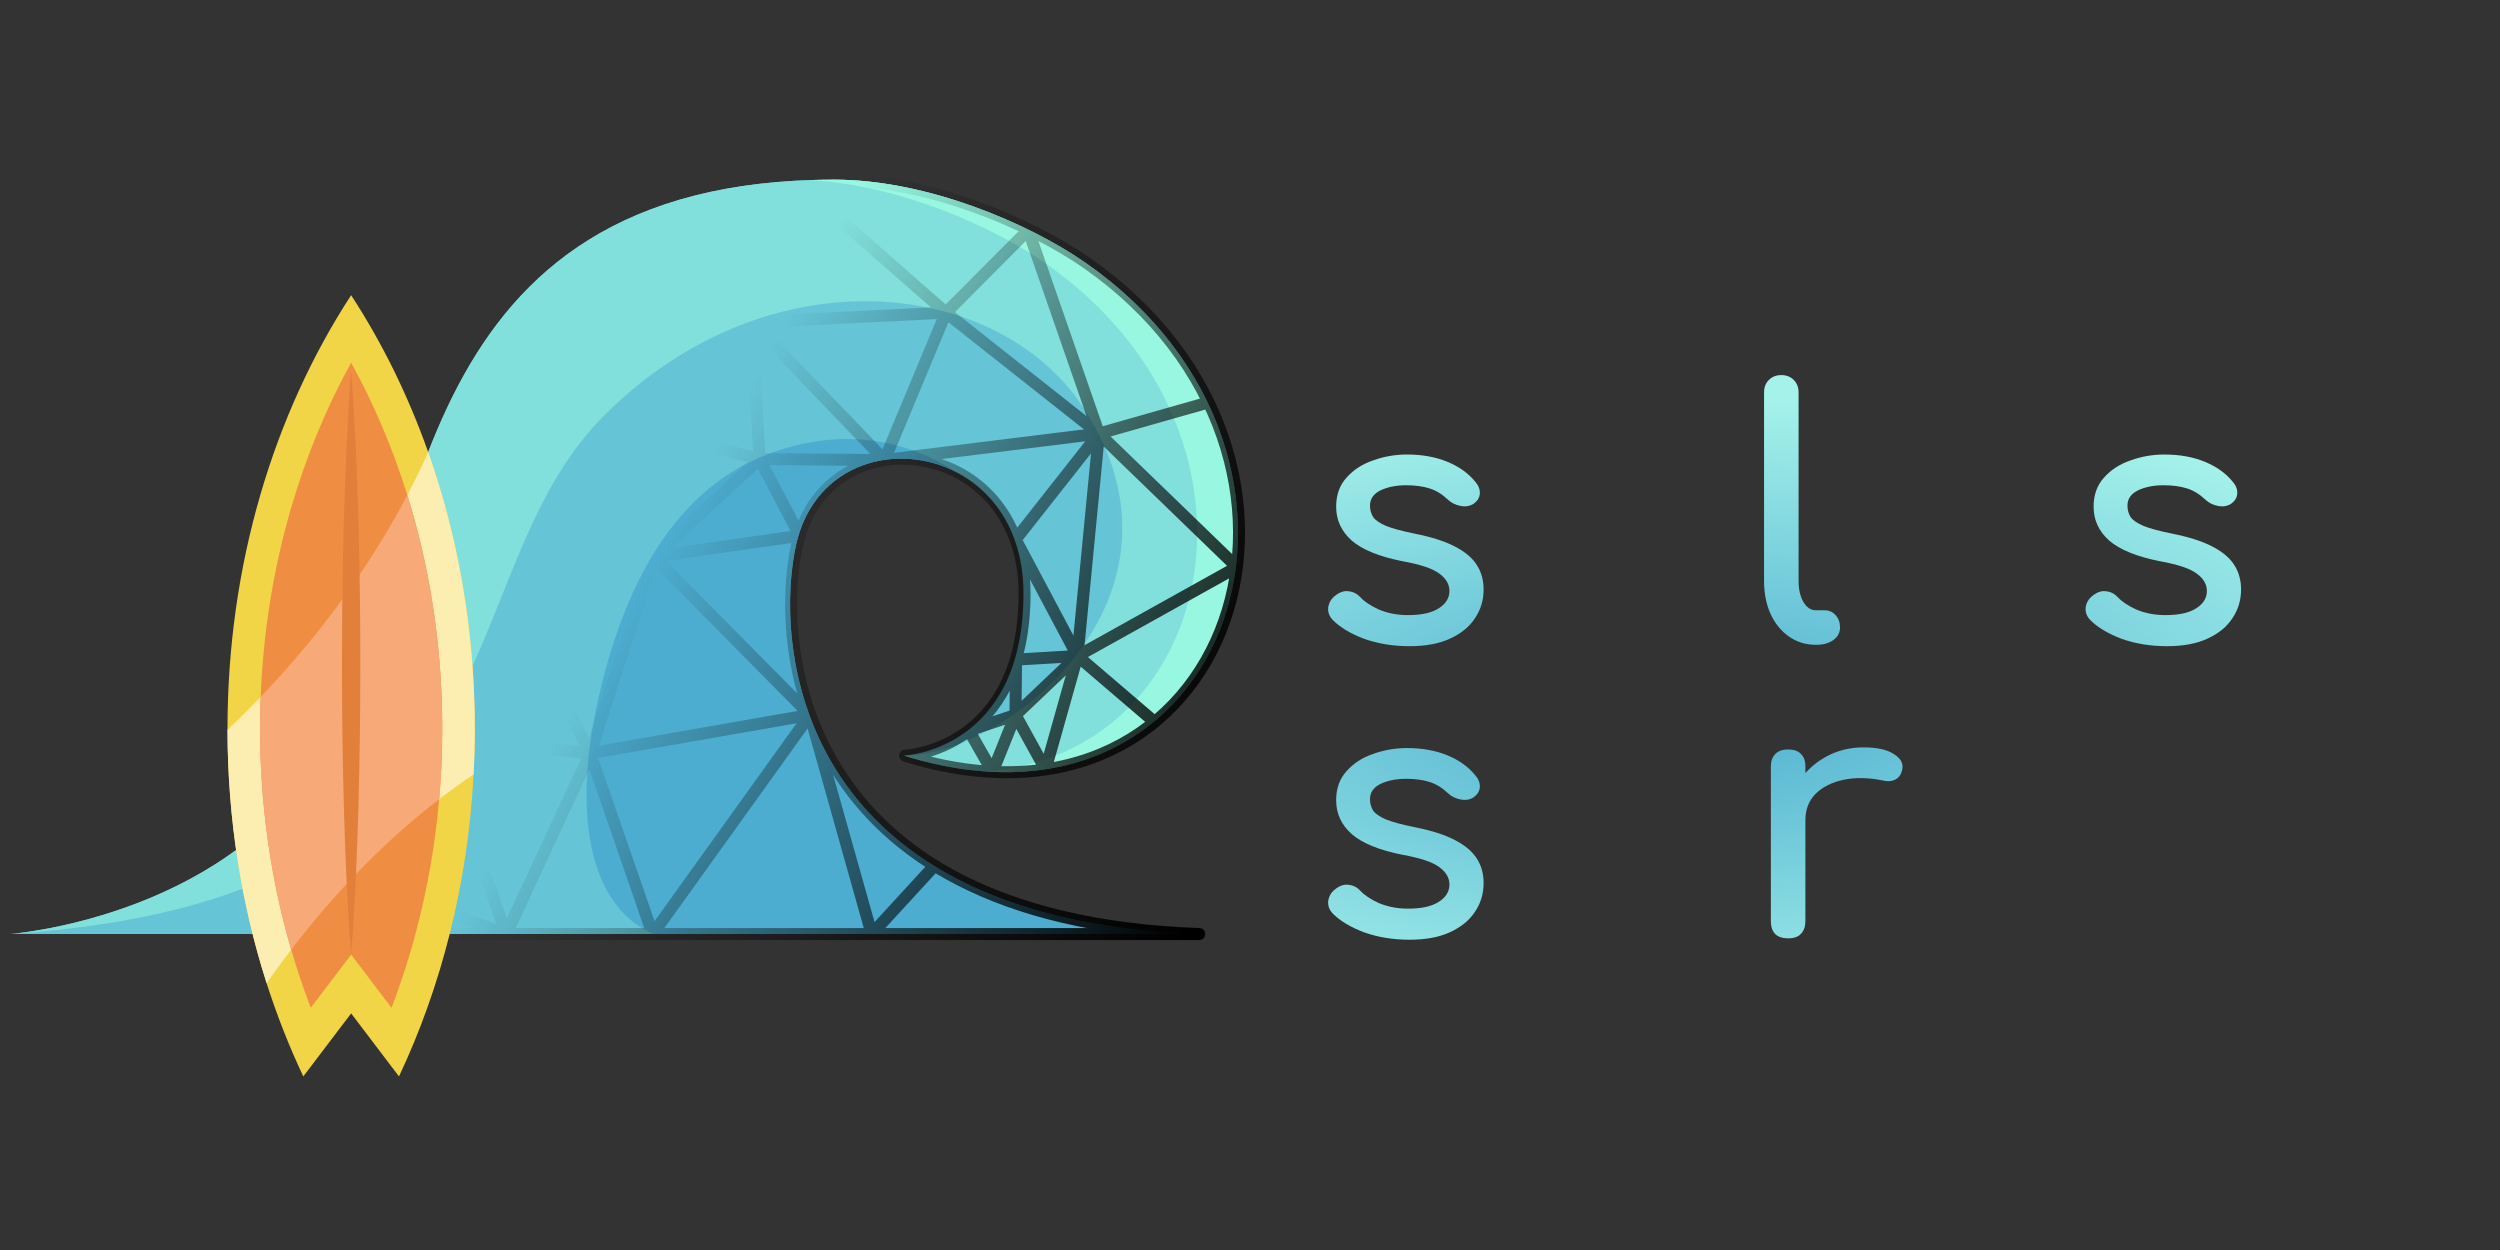 <?xml version="1.0" encoding="UTF-8" standalone="no"?>
<svg
   xmlns:dc="http://purl.org/dc/elements/1.1/"
   xmlns:cc="http://creativecommons.org/ns#"
   xmlns:rdf="http://www.w3.org/1999/02/22-rdf-syntax-ns#"
   xmlns:svg="http://www.w3.org/2000/svg"
   xmlns="http://www.w3.org/2000/svg"
   xmlns:xlink="http://www.w3.org/1999/xlink"
   xmlns:sodipodi="http://sodipodi.sourceforge.net/DTD/sodipodi-0.dtd"
   xmlns:inkscape="http://www.inkscape.org/namespaces/inkscape"
   inkscape:export-filename="logo.png"
   inkscape:version="1.0.2 (e86c870879, 2021-01-15)"
   sodipodi:docname="logo.svg"
   xml:space="preserve"
   viewBox="0 0 1024 512"
   y="0px"
   x="0px"
   id="Layer_1"
   version="1.1"
   width="1024"
   height="512"
   inkscape:export-xdpi="96.000008"
   inkscape:export-ydpi="96.000008"><rect x="0" y="0" width="1024" height="512" fill="#333333" stroke="none"/><title
   id="title1091">splashsurf logo</title><defs
   id="defs43"><linearGradient
     id="linearGradient1052"
     inkscape:collect="always"><stop
       id="stop1048"
       offset="0"
       style="stop-color:#4fafd0;stop-opacity:1" /><stop
       id="stop1050"
       offset="1"
       style="stop-color:#a5f2ea;stop-opacity:1" /></linearGradient><linearGradient
     inkscape:collect="always"
     id="linearGradient910-9-0"><stop
       style="stop-color:#73c6be;stop-opacity:1"
       offset="0"
       id="stop906" /><stop
       style="stop-color:#c9f7f1;stop-opacity:1"
       offset="1"
       id="stop908" /></linearGradient><linearGradient
     id="linearGradient1187"
     inkscape:collect="always"><stop
       id="stop1183"
       offset="0"
       style="stop-color:#000000;stop-opacity:1;" /><stop
       id="stop1185"
       offset="1"
       style="stop-color:#000000;stop-opacity:0;" /></linearGradient><linearGradient
     gradientTransform="matrix(0.982,0,0,0.982,0.395,8.697)"
     gradientUnits="userSpaceOnUse"
     y2="282.625"
     x2="254.298"
     y1="412.664"
     x1="490.78"
     id="linearGradient1195"
     xlink:href="#linearGradient1187"
     inkscape:collect="always" /><radialGradient
     inkscape:collect="always"
     xlink:href="#linearGradient1052"
     id="radialGradient914"
     cx="675.1"
     cy="302.949"
     fx="675.1"
     fy="302.949"
     r="210.276"
     gradientTransform="matrix(1.639,-0.026,0.01,0.619,-418.856,123.68)"
     gradientUnits="userSpaceOnUse" /><radialGradient
     gradientUnits="userSpaceOnUse"
     gradientTransform="matrix(1.483,-0.023,0.009,0.56,-328.898,135.374)"
     r="210.276"
     fy="302.949"
     fx="675.1"
     cy="302.949"
     cx="675.1"
     id="radialGradient930"
     xlink:href="#linearGradient910-9-0"
     inkscape:collect="always" /><radialGradient
     gradientUnits="userSpaceOnUse"
     gradientTransform="matrix(1.483,-0.023,0.009,0.56,-328.898,135.374)"
     r="210.276"
     fy="302.949"
     fx="675.1"
     cy="302.949"
     cx="675.1"
     id="radialGradient938"
     xlink:href="#linearGradient910-9-0"
     inkscape:collect="always" /><radialGradient
     gradientUnits="userSpaceOnUse"
     gradientTransform="matrix(1.483,-0.023,0.009,0.56,-328.898,135.374)"
     r="210.276"
     fy="302.949"
     fx="675.1"
     cy="302.949"
     cx="675.1"
     id="radialGradient946"
     xlink:href="#linearGradient910-9-0"
     inkscape:collect="always" /></defs><sodipodi:namedview
   inkscape:current-layer="Layer_1"
   inkscape:window-maximized="1"
   inkscape:window-y="46"
   inkscape:window-x="1080"
   inkscape:cy="304.36576"
   inkscape:cx="554.93776"
   inkscape:zoom="1.96875"
   inkscape:snap-intersection-paths="true"
   inkscape:object-paths="true"
   showgrid="false"
   id="namedview41"
   inkscape:window-height="2071"
   inkscape:window-width="3840"
   inkscape:pageshadow="2"
   inkscape:pageopacity="0"
   guidetolerance="10"
   gridtolerance="10"
   objecttolerance="10"
   borderopacity="1"
   bordercolor="#666666"
   pagecolor="#ffffff"
   inkscape:document-rotation="0"
   inkscape:snap-text-baseline="true"
   inkscape:snap-center="true"
   inkscape:snap-object-midpoints="true"
   inkscape:snap-bbox="true"
   inkscape:bbox-paths="true"
   inkscape:bbox-nodes="true"
   inkscape:snap-bbox-edge-midpoints="true"
   inkscape:snap-bbox-midpoints="true"
   showguides="false" />




<g
   id="g10">
</g>
<g
   id="g12">
</g>
<g
   id="g14">
</g>
<g
   id="g16">
</g>
<g
   id="g18">
</g>
<g
   id="g20">
</g>
<g
   id="g22">
</g>
<g
   id="g24">
</g>
<g
   id="g26">
</g>
<g
   id="g28">
</g>
<g
   id="g30">
</g>
<g
   id="g32">
</g>
<g
   id="g34">
</g>
<g
   id="g36">
</g>
<g
   id="g38">
</g>
<g
   transform="translate(439.616,179.377)"
   id="g10-9" /><g
   transform="translate(439.616,179.377)"
   id="g12-1" /><g
   transform="translate(439.616,179.377)"
   id="g14-6" /><g
   transform="translate(439.616,179.377)"
   id="g16-6" /><g
   transform="translate(439.616,179.377)"
   id="g18-8" /><g
   transform="translate(439.616,179.377)"
   id="g20-3" /><g
   transform="translate(439.616,179.377)"
   id="g22-0" /><g
   transform="translate(439.616,179.377)"
   id="g24-3" /><g
   transform="translate(439.616,179.377)"
   id="g26-6" /><g
   transform="translate(439.616,179.377)"
   id="g28-4" /><g
   transform="translate(439.616,179.377)"
   id="g30-2" /><g
   transform="translate(439.616,179.377)"
   id="g32-7" /><g
   transform="translate(439.616,179.377)"
   id="g34-7" /><g
   transform="translate(439.616,179.377)"
   id="g36-1" /><g
   transform="translate(439.616,179.377)"
   id="g38-5" /><g
   id="g926"
   transform="translate(4.099,-31.716)"><path
     id="path2"
     d="m -0.036,414.29 c 0,0 97.824,-7.158 133.612,-83.507 35.789,-76.349 29.824,-225.472 203.998,-225.472 38.189,0 80.009,18.063 102.893,33.995 114.824,79.934 60.544,243.968 -74.263,201.916 0,0 48.912,-2.088 48.912,-66.509 0,-64.421 -80.65,-73.964 -93.052,-20.281 -8.834,38.244 -3.579,153.894 164.63,159.858"
     style="fill:#65c4d6;stroke-width:0.982;fill-opacity:1" /><path
     id="path4"
     d="m 366.206,341.221 c 41.754,0 123.473,-64.719 73.893,-141.844 -34.668,-53.934 -129.365,-64.839 -196.768,2.564 C 175.999,269.273 215.809,399.712 0.597,414.243 8.996,413.467 99.47,403.554 133.577,330.782 169.367,254.432 163.402,105.311 337.576,105.311 c 38.187,0 80.001,18.061 102.893,34 114.823,79.929 60.544,243.963 -74.263,201.911 z"
     style="fill:#81e0dc;stroke-width:0.982;fill-opacity:1" /><path
     id="path6"
     d="m 399.454,347.698 c 96.428,-7.158 123.64,-139.244 24.313,-208.389 -21.582,-15.02 -59.959,-31.924 -96.272,-33.821 3.292,-0.12 6.656,-0.179 10.081,-0.179 38.187,0 80.001,18.061 102.893,34 104.85,72.987 68.704,216.096 -41.014,208.389 z"
     style="fill:#97f7e1;stroke-width:0.982;fill-opacity:1" /><path
     id="path8"
     d="M 486.696,414.29 H 263.686 c -25.051,-10.399 -34.958,-46.955 -21.548,-101.403 14.9,-60.495 43.902,-93.099 87.086,-100.209 25.948,-4.271 46.072,4.224 58.921,12.718 -24.647,-13.183 -58.421,-4.164 -66.079,29.037 -8.84,38.246 -3.58,153.892 164.629,159.857 z"
     style="fill:#4dadd0;stroke-width:0.982;fill-opacity:1" /><path
     id="path1088"
     style="fill:none;stroke:url(#linearGradient1195);stroke-width:4.912;stroke-linecap:round;stroke-linejoin:round;stroke-miterlimit:4;stroke-dasharray:none;stroke-opacity:1"
     d="m 412.079,301.894 -0.248,22.672 -9.367,23.314 -9.689,-16.966 19.056,-6.348 m 57.01,2.894 -31.604,-27.049 -13.094,46.476 -12.311,-22.321 25.406,-24.155 m 0,1e-5 65.345,-36.402 -56.55,-54.703 m -203.422,-5.792 -13.799,-67.314 75.145,27.495 18.233,-57.55 61.17,53.635 33.694,-33.835 28.978,83.36 44.739,-12.721 m -248.161,6.929 -65.125,-0.078 m 129.497,16.296 -64.373,-16.218 61.346,-39.818 m -100.537,108.692 39.191,-68.874 20.916,56.195 m -88.978,73.956 -23.009,-53.195 51.88,-8.083 -25.934,-68.952 m -56.28,180.859 5.334,-39.479 48.009,-11.151 28.871,-61.277 M 124.652,414.31 121.206,384.295 12.381,413.753 m 162.168,-80.088 -53.343,50.63 82.042,30.015 m 233.988,-113.899 -25.157,1.483 m 33.953,-92.588 -34.15,43.364 25.354,47.741 z m -62.672,-49.525 62.672,49.525 -87.852,10.855 m -54.224,-56.466 3.027,56.037 51.198,0.429 m -54.224,-56.466 54.224,56.466 25.18,-60.38 -79.404,3.914 m 19.525,87.463 -59.955,8.55 43.456,-39.976 z m -59.955,8.55 64.149,64.812 m -90.057,15.746 25.908,-80.558 -60.107,12.679 m 34.2,67.879 -34.2,-67.879 m 34.2,67.879 -63.07,-6.602 28.7,80.645 z m 25.607,74.044 -25.607,-74.044 90.057,-15.746 m 0.092,-0.13 -64.542,89.919 m 64.45,-89.789 25.269,89.789 25.513,-27.796 m 108.669,27.796 C 318.918,408.347 313.663,292.696 322.497,254.453 c 12.401,-53.683 93.052,-44.141 93.052,20.281 0,64.421 -48.912,66.509 -48.912,66.509 134.806,42.052 189.087,-121.982 74.263,-201.916 -22.884,-15.931 -64.704,-33.995 -102.893,-33.995 -174.174,0 -168.209,149.122 -203.998,225.472 C 98.219,407.152 0.395,414.31 0.395,414.31 Z"
     sodipodi:nodetypes="ccccccccccccccccccccccccccccccccccccccccccccccccccccccccccccccccccccccccccccccccccccsccsscc" /><g
     id="g1157"
     transform="matrix(0.506,1.6741257e-8,-1.3559966e-8,0.625,166.084,184.895)"
     style="stroke:none;stroke-opacity:1"><path
       style="fill:#f2d546;stroke:none;stroke-opacity:1"
       d="m 48.007,232.526 c 0,10.055 -0.332,20.03 -0.973,29.913 -4.684,71.827 -26.111,139.074 -60.387,197.926 l -38.731,-41.319 -38.732,41.319 c -11.36,-19.503 -21.312,-39.922 -29.695,-61.131 -20.339,-51.397 -31.562,-107.386 -31.654,-165.998 v -0.71 c 0,-107.581 37.483,-206.401 100.08,-284.161 25.08,31.15 46.129,65.689 62.357,102.817 24.267,55.531 37.735,116.868 37.735,181.344 z"
       id="path2-6" /><path
       style="fill:#fcedb1;stroke:none;stroke-opacity:1"
       d="m 48.007,232.526 c 0,10.055 -0.332,20.03 -0.973,29.913 -75.996,41.228 -132.558,96.369 -167.544,136.795 -20.339,-51.397 -31.562,-107.386 -31.654,-165.998 90.998,-69.835 139.143,-139.612 162.436,-182.054 24.267,55.531 37.735,116.868 37.735,181.344 z"
       id="path4-0" /><path
       style="fill:#ef8d43;stroke:none;stroke-opacity:1"
       d="m 21.667,232.526 c 0,15.46 -0.836,30.863 -2.497,46.141 -5.142,47.446 -18.186,93.701 -38.571,136.726 l -32.684,-34.86 -32.673,34.86 c -5.898,-12.448 -11.189,-25.172 -15.85,-38.124 -16.606,-46.175 -25.218,-95.178 -25.218,-144.743 0,-6.997 0.172,-13.96 0.504,-20.912 2.027,-42.315 10.25,-83.749 24.507,-123.454 12.174,-33.852 28.504,-65.895 48.729,-95.602 18.472,27.13 33.703,56.207 45.465,86.83 1.122,2.909 2.21,5.829 3.264,8.772 C 13.249,134.381 21.667,182.95 21.667,232.526 Z"
       id="path6-1" /><path
       style="fill:#f7aa77;stroke:none;stroke-opacity:1"
       d="m 21.667,232.526 c 0,15.46 -0.836,30.863 -2.497,46.141 -49.885,31.092 -90.059,67.258 -119.777,98.602 -16.606,-46.175 -25.218,-95.178 -25.218,-144.743 0,-6.997 0.172,-13.96 0.504,-20.911 57.535,-48.568 95.052,-95.762 118.701,-132.226 1.122,2.909 2.21,5.829 3.264,8.772 C 13.249,134.381 21.667,182.95 21.667,232.526 Z"
       id="path8-1" /><path
       style="fill:#e27f3b;stroke:none;stroke-opacity:1"
       d="m -44.644,189.407 c 0.011,31.86 -0.492,63.708 -1.58,95.568 -0.183,5.108 -0.378,10.227 -0.595,15.334 -1.111,26.741 -2.657,53.481 -5.257,80.222 -2.325,-23.843 -3.802,-47.686 -4.89,-71.53 -0.366,-8.016 -0.687,-16.021 -0.973,-24.026 -1.088,-31.86 -1.592,-63.708 -1.58,-95.568 0,-22.87 0.263,-45.751 0.825,-68.632 0.206,-8.978 0.47,-17.945 0.779,-26.924 1.157,-31.86 2.748,-63.708 5.841,-95.568 3.081,31.86 4.672,63.708 5.829,95.568 0.137,4.031 0.263,8.074 0.378,12.105 0.833,27.817 1.223,55.634 1.223,83.451 z"
       id="path10" /><g
       transform="translate(-308.079,-51.635)"
       id="g12-9"
       style="stroke:none;stroke-opacity:1" /><g
       transform="translate(-308.079,-51.635)"
       id="g14-2"
       style="stroke:none;stroke-opacity:1" /><g
       transform="translate(-308.079,-51.635)"
       id="g16-1"
       style="stroke:none;stroke-opacity:1" /><g
       transform="translate(-308.079,-51.635)"
       id="g18-83"
       style="stroke:none;stroke-opacity:1" /><g
       transform="translate(-308.079,-51.635)"
       id="g20-9"
       style="stroke:none;stroke-opacity:1" /><g
       transform="translate(-308.079,-51.635)"
       id="g22-9"
       style="stroke:none;stroke-opacity:1" /><g
       transform="translate(-308.079,-51.635)"
       id="g24-9"
       style="stroke:none;stroke-opacity:1" /><g
       transform="translate(-308.079,-51.635)"
       id="g26-4"
       style="stroke:none;stroke-opacity:1" /><g
       transform="translate(-308.079,-51.635)"
       id="g28-2"
       style="stroke:none;stroke-opacity:1" /><g
       transform="translate(-308.079,-51.635)"
       id="g30-6"
       style="stroke:none;stroke-opacity:1" /><g
       transform="translate(-308.079,-51.635)"
       id="g32-5"
       style="stroke:none;stroke-opacity:1" /><g
       transform="translate(-308.079,-51.635)"
       id="g34-1"
       style="stroke:none;stroke-opacity:1" /><g
       transform="translate(-308.079,-51.635)"
       id="g36-5"
       style="stroke:none;stroke-opacity:1" /><g
       transform="translate(-308.079,-51.635)"
       id="g38-51"
       style="stroke:none;stroke-opacity:1" /><g
       transform="translate(-308.079,-51.635)"
       id="g40"
       style="stroke:none;stroke-opacity:1" /></g></g><g
   style="font-style:normal;font-weight:normal;font-size:141.45px;line-height:0;font-family:sans-serif;fill:url(#radialGradient914);fill-opacity:1;stroke:none;stroke-width:1.105"
   id="text902"
   aria-label="splash surf"><path
     id="path915"
     style="font-style:normal;font-variant:normal;font-weight:bold;font-stretch:normal;font-size:141.45px;line-height:0.85;font-family:Comfortaa;-inkscape-font-specification:'Comfortaa Bold';fill:url(#radialGradient914);fill-opacity:1;stroke-width:1.105"
     d="m 577.274,264.676 q -9.902,0 -18.389,-2.97 -8.346,-3.112 -13.013,-7.78 -2.122,-2.263 -1.839,-5.092 0.424,-2.97 2.829,-4.809 2.829,-2.263 5.517,-1.839 2.829,0.283 4.809,2.405 2.405,2.688 7.638,5.092 5.375,2.263 11.882,2.263 8.204,0 12.448,-2.688 4.385,-2.688 4.526,-6.931 0.141,-4.244 -4.102,-7.355 -4.102,-3.112 -15.135,-5.092 -14.286,-2.829 -20.793,-8.487 -6.365,-5.658 -6.365,-13.862 0,-7.214 4.244,-11.882 4.244,-4.809 10.892,-7.072 6.648,-2.405 13.862,-2.405 9.336,0 16.55,2.97 7.214,2.97 11.457,8.204 1.98,2.263 1.839,4.809 -0.141,2.405 -2.405,4.102 -2.263,1.556 -5.375,0.99 -3.112,-0.566 -5.234,-2.546 -3.536,-3.395 -7.638,-4.668 -4.102,-1.273 -9.477,-1.273 -6.224,0 -10.609,2.122 -4.244,2.122 -4.244,6.224 0,2.546 1.273,4.668 1.415,1.98 5.375,3.678 3.961,1.556 11.599,3.112 10.609,2.122 16.691,5.375 6.224,3.253 8.911,7.638 2.688,4.244 2.688,9.902 0,6.507 -3.536,11.74 -3.395,5.234 -10.184,8.346 -6.648,3.112 -16.691,3.112 z" /><path
     id="path917"
     style="font-style:normal;font-variant:normal;font-weight:bold;font-stretch:normal;font-size:141.45px;line-height:0.85;font-family:Comfortaa;-inkscape-font-specification:'Comfortaa Bold';fill:url(#radialGradient914);fill-opacity:1;stroke-width:1.105"
     d="m 633.142,297.21 q -3.112,0 -5.234,-2.122 -1.98,-1.98 -1.98,-5.092 v -64.501 q 0.141,-11.175 5.234,-20.086 5.092,-8.911 13.862,-14.004 8.77,-5.234 19.803,-5.234 11.175,0 19.944,5.234 8.77,5.092 13.862,14.004 5.234,8.911 5.234,20.086 0,11.175 -4.809,20.086 -4.668,8.77 -12.872,14.004 -8.204,5.092 -18.53,5.092 -8.346,0 -15.418,-3.395 -6.931,-3.536 -11.882,-9.477 v 38.191 q 0,3.112 -1.98,5.092 -1.98,2.122 -5.234,2.122 z m 31.685,-45.264 q 7.214,0 12.872,-3.395 5.658,-3.536 8.911,-9.477 3.395,-6.082 3.395,-13.579 0,-7.638 -3.395,-13.579 -3.253,-6.082 -8.911,-9.477 -5.658,-3.536 -12.872,-3.536 -7.072,0 -12.872,3.536 -5.658,3.395 -8.911,9.477 -3.253,5.941 -3.253,13.579 0,7.497 3.253,13.579 3.253,5.941 8.911,9.477 5.799,3.395 12.872,3.395 z" /><path
     id="path919"
     style="font-style:normal;font-variant:normal;font-weight:bold;font-stretch:normal;font-size:141.45px;line-height:0.85;font-family:Comfortaa;-inkscape-font-specification:'Comfortaa Bold';fill:url(#radialGradient914);fill-opacity:1;stroke-width:1.105"
     d="m 743.774,264.11 q -6.224,0 -11.033,-3.395 -4.809,-3.395 -7.497,-9.194 -2.688,-5.941 -2.688,-13.579 v -77.232 q 0,-3.112 1.98,-5.092 1.98,-1.98 5.092,-1.98 3.112,0 5.092,1.98 1.98,1.98 1.98,5.092 v 77.232 q 0,5.234 1.98,8.628 1.98,3.395 5.092,3.395 h 3.536 q 2.829,0 4.526,1.98 1.839,1.98 1.839,5.092 0,3.112 -2.688,5.092 -2.688,1.98 -6.931,1.98 z" /><path
     id="path921"
     style="font-style:normal;font-variant:normal;font-weight:bold;font-stretch:normal;font-size:141.45px;line-height:0.85;font-family:Comfortaa;-inkscape-font-specification:'Comfortaa Bold';fill:url(#radialGradient914);fill-opacity:1;stroke-width:1.105"
     d="m 796.038,264.676 q -10.326,0 -18.53,-5.092 -8.204,-5.234 -13.013,-14.004 -4.668,-8.911 -4.668,-20.086 0,-11.175 5.092,-20.086 5.234,-8.911 14.004,-14.004 8.911,-5.234 19.944,-5.234 11.033,0 19.803,5.234 8.77,5.092 13.862,14.004 5.234,8.911 5.234,20.086 h -5.517 q 0,11.175 -4.809,20.086 -4.668,8.77 -12.872,14.004 -8.204,5.092 -18.53,5.092 z m 2.829,-12.73 q 7.214,0 12.872,-3.395 5.658,-3.536 8.911,-9.477 3.253,-6.082 3.253,-13.579 0,-7.638 -3.253,-13.579 -3.253,-6.082 -8.911,-9.477 -5.658,-3.536 -12.872,-3.536 -7.072,0 -12.872,3.536 -5.658,3.395 -9.053,9.477 -3.253,5.941 -3.253,13.579 0,7.497 3.253,13.579 3.395,5.941 9.053,9.477 5.799,3.395 12.872,3.395 z m 31.685,12.306 q -3.112,0 -5.234,-1.98 -1.98,-2.122 -1.98,-5.234 V 235.396 l 2.688,-14.994 11.74,5.092 v 31.543 q 0,3.112 -2.122,5.234 -1.98,1.98 -5.092,1.98 z" /><path
     id="path923"
     style="font-style:normal;font-variant:normal;font-weight:bold;font-stretch:normal;font-size:141.45px;line-height:0.85;font-family:Comfortaa;-inkscape-font-specification:'Comfortaa Bold';fill:url(#radialGradient914);fill-opacity:1;stroke-width:1.105"
     d="m 887.525,264.676 q -9.902,0 -18.389,-2.97 -8.346,-3.112 -13.013,-7.78 -2.122,-2.263 -1.839,-5.092 0.424,-2.97 2.829,-4.809 2.829,-2.263 5.517,-1.839 2.829,0.283 4.809,2.405 2.405,2.688 7.638,5.092 5.375,2.263 11.882,2.263 8.204,0 12.448,-2.688 4.385,-2.688 4.526,-6.931 0.141,-4.244 -4.102,-7.355 -4.102,-3.112 -15.135,-5.092 -14.286,-2.829 -20.793,-8.487 -6.365,-5.658 -6.365,-13.862 0,-7.214 4.244,-11.882 4.244,-4.809 10.892,-7.072 6.648,-2.405 13.862,-2.405 9.336,0 16.55,2.97 7.214,2.97 11.457,8.204 1.98,2.263 1.839,4.809 -0.141,2.405 -2.405,4.102 -2.263,1.556 -5.375,0.99 -3.112,-0.566 -5.234,-2.546 -3.536,-3.395 -7.638,-4.668 -4.102,-1.273 -9.477,-1.273 -6.224,0 -10.609,2.122 -4.244,2.122 -4.244,6.224 0,2.546 1.273,4.668 1.415,1.98 5.375,3.678 3.961,1.556 11.599,3.112 10.609,2.122 16.691,5.375 6.224,3.253 8.911,7.638 2.688,4.244 2.688,9.902 0,6.507 -3.536,11.74 -3.395,5.234 -10.184,8.346 -6.648,3.112 -16.691,3.112 z" /><path
     id="path925"
     style="font-style:normal;font-variant:normal;font-weight:bold;font-stretch:normal;font-size:141.45px;line-height:0.85;font-family:Comfortaa;-inkscape-font-specification:'Comfortaa Bold';fill:url(#radialGradient914);fill-opacity:1;stroke-width:1.105"
     d="m 1001.529,264.252 q -3.112,0 -5.234,-1.98 -1.98,-2.122 -1.98,-5.234 v -34.797 q 0,-8.063 -2.97,-13.155 -2.97,-5.092 -8.063,-7.497 -4.951,-2.546 -11.457,-2.546 -5.941,0 -10.75,2.405 -4.809,2.405 -7.638,6.507 -2.829,3.961 -2.829,9.194 h -8.911 q 0,-8.911 4.244,-15.842 4.385,-7.072 11.882,-11.175 7.497,-4.102 16.833,-4.102 9.76,0 17.398,4.244 7.78,4.102 12.165,12.165 4.526,8.063 4.526,19.803 v 34.797 q 0,3.112 -2.122,5.234 -1.98,1.98 -5.092,1.98 z m -58.136,0 q -3.112,0 -5.234,-1.98 -1.98,-2.122 -1.98,-5.234 v -63.087 q 0,-3.253 1.98,-5.234 2.122,-1.98 5.234,-1.98 3.253,0 5.234,1.98 1.98,1.98 1.98,5.234 v 63.087 q 0,3.112 -1.98,5.234 -1.98,1.98 -5.234,1.98 z m 0,-28.29 q -3.112,0 -5.234,-1.98 -1.98,-2.122 -1.98,-5.234 v -67.896 q 0,-3.253 1.98,-5.234 2.122,-1.98 5.234,-1.98 3.253,0 5.234,1.98 1.98,1.98 1.98,5.234 v 67.896 q 0,3.112 -1.98,5.234 -1.98,1.98 -5.234,1.98 z" /><path
     id="path927"
     style="letter-spacing:1.5px;fill:url(#radialGradient914)"
     d="m 577.274,384.909 q -9.902,0 -18.389,-2.97 -8.346,-3.112 -13.013,-7.78 -2.122,-2.263 -1.839,-5.092 0.424,-2.97 2.829,-4.809 2.829,-2.263 5.517,-1.839 2.829,0.283 4.809,2.405 2.405,2.688 7.638,5.092 5.375,2.263 11.882,2.263 8.204,0 12.448,-2.688 4.385,-2.688 4.526,-6.931 0.141,-4.244 -4.102,-7.355 -4.102,-3.112 -15.135,-5.092 -14.286,-2.829 -20.793,-8.487 -6.365,-5.658 -6.365,-13.862 0,-7.214 4.244,-11.882 4.244,-4.809 10.892,-7.072 6.648,-2.405 13.862,-2.405 9.336,0 16.55,2.97 7.214,2.97 11.457,8.204 1.98,2.263 1.839,4.809 -0.141,2.405 -2.405,4.102 -2.263,1.556 -5.375,0.99 -3.112,-0.566 -5.234,-2.546 -3.536,-3.395 -7.638,-4.668 -4.102,-1.273 -9.477,-1.273 -6.224,0 -10.609,2.122 -4.244,2.122 -4.244,6.224 0,2.546 1.273,4.668 1.415,1.98 5.375,3.678 3.961,1.556 11.599,3.112 10.609,2.122 16.691,5.375 6.224,3.253 8.911,7.638 2.688,4.244 2.688,9.902 0,6.507 -3.536,11.74 -3.395,5.234 -10.184,8.346 -6.648,3.112 -16.691,3.112 z" /><path
     id="path929"
     style="letter-spacing:1.5px;fill:url(#radialGradient914)"
     d="m 659.962,385.05 q -9.76,0 -17.54,-4.102 -7.638,-4.244 -12.165,-12.306 -4.385,-8.063 -4.385,-19.803 v -34.797 q 0,-3.112 1.98,-5.092 2.122,-2.122 5.234,-2.122 3.112,0 5.092,2.122 2.122,1.98 2.122,5.092 v 34.797 q 0,7.921 2.97,13.155 2.97,5.092 8.063,7.638 5.092,2.405 11.457,2.405 6.082,0 10.75,-2.405 4.809,-2.405 7.638,-6.507 2.829,-4.102 2.829,-9.194 h 8.911 q 0,8.77 -4.385,15.842 -4.244,7.072 -11.74,11.175 -7.355,4.102 -16.833,4.102 z m 31.26,-0.707 q -3.112,0 -5.234,-1.98 -1.98,-2.122 -1.98,-5.234 v -63.087 q 0,-3.253 1.98,-5.234 2.122,-1.98 5.234,-1.98 3.253,0 5.234,1.98 1.98,1.98 1.98,5.234 v 63.087 q 0,3.112 -1.98,5.234 -1.98,1.98 -5.234,1.98 z" /><path
     id="path931"
     style="line-height:0.85;letter-spacing:0px;fill:url(#radialGradient914);stroke-width:1.105"
     d="m 732.278,335.967 q 0,-8.487 4.102,-15.135 4.244,-6.79 11.316,-10.75 7.072,-3.961 15.559,-3.961 8.487,0 12.589,2.829 4.244,2.688 3.253,6.507 -0.424,1.98 -1.697,3.112 -1.132,0.99 -2.688,1.273 -1.556,0.283 -3.395,-0.141 -9.053,-1.839 -16.267,-0.283 -7.214,1.556 -11.457,5.799 -4.102,4.244 -4.102,10.75 z m 0.141,48.376 q -3.395,0 -5.234,-1.697 -1.839,-1.839 -1.839,-5.375 V 314.042 q 0,-3.395 1.839,-5.234 1.839,-1.839 5.234,-1.839 3.536,0 5.234,1.839 1.839,1.697 1.839,5.234 v 63.228 q 0,3.395 -1.839,5.234 -1.697,1.839 -5.234,1.839 z" /><path
     id="path933"
     style="line-height:0.85;letter-spacing:0px;fill:url(#radialGradient914);stroke-width:1.105"
     d="m 802.483,384.343 q -2.688,0 -4.809,-1.98 -2.122,-1.98 -2.122,-5.234 v -69.735 q 0,-10.184 3.961,-17.681 4.102,-7.497 11.316,-11.599 7.214,-4.244 16.691,-4.244 3.112,0 5.092,1.839 2.122,1.839 2.122,4.668 0,2.688 -2.122,4.668 -1.98,1.839 -5.092,1.839 -5.234,0 -9.194,2.405 -3.961,2.405 -6.224,6.648 -2.122,4.244 -2.122,10.043 v 71.149 q 0,3.253 -1.98,5.234 -1.98,1.98 -5.517,1.98 z m -13.013,-62.379 q -2.97,0 -4.809,-1.697 -1.839,-1.697 -1.839,-4.244 0,-2.829 1.839,-4.526 1.839,-1.697 4.809,-1.697 h 34.938 q 2.97,0 4.809,1.697 1.839,1.697 1.839,4.526 0,2.546 -1.839,4.244 -1.839,1.697 -4.809,1.697 z" /></g></svg>
